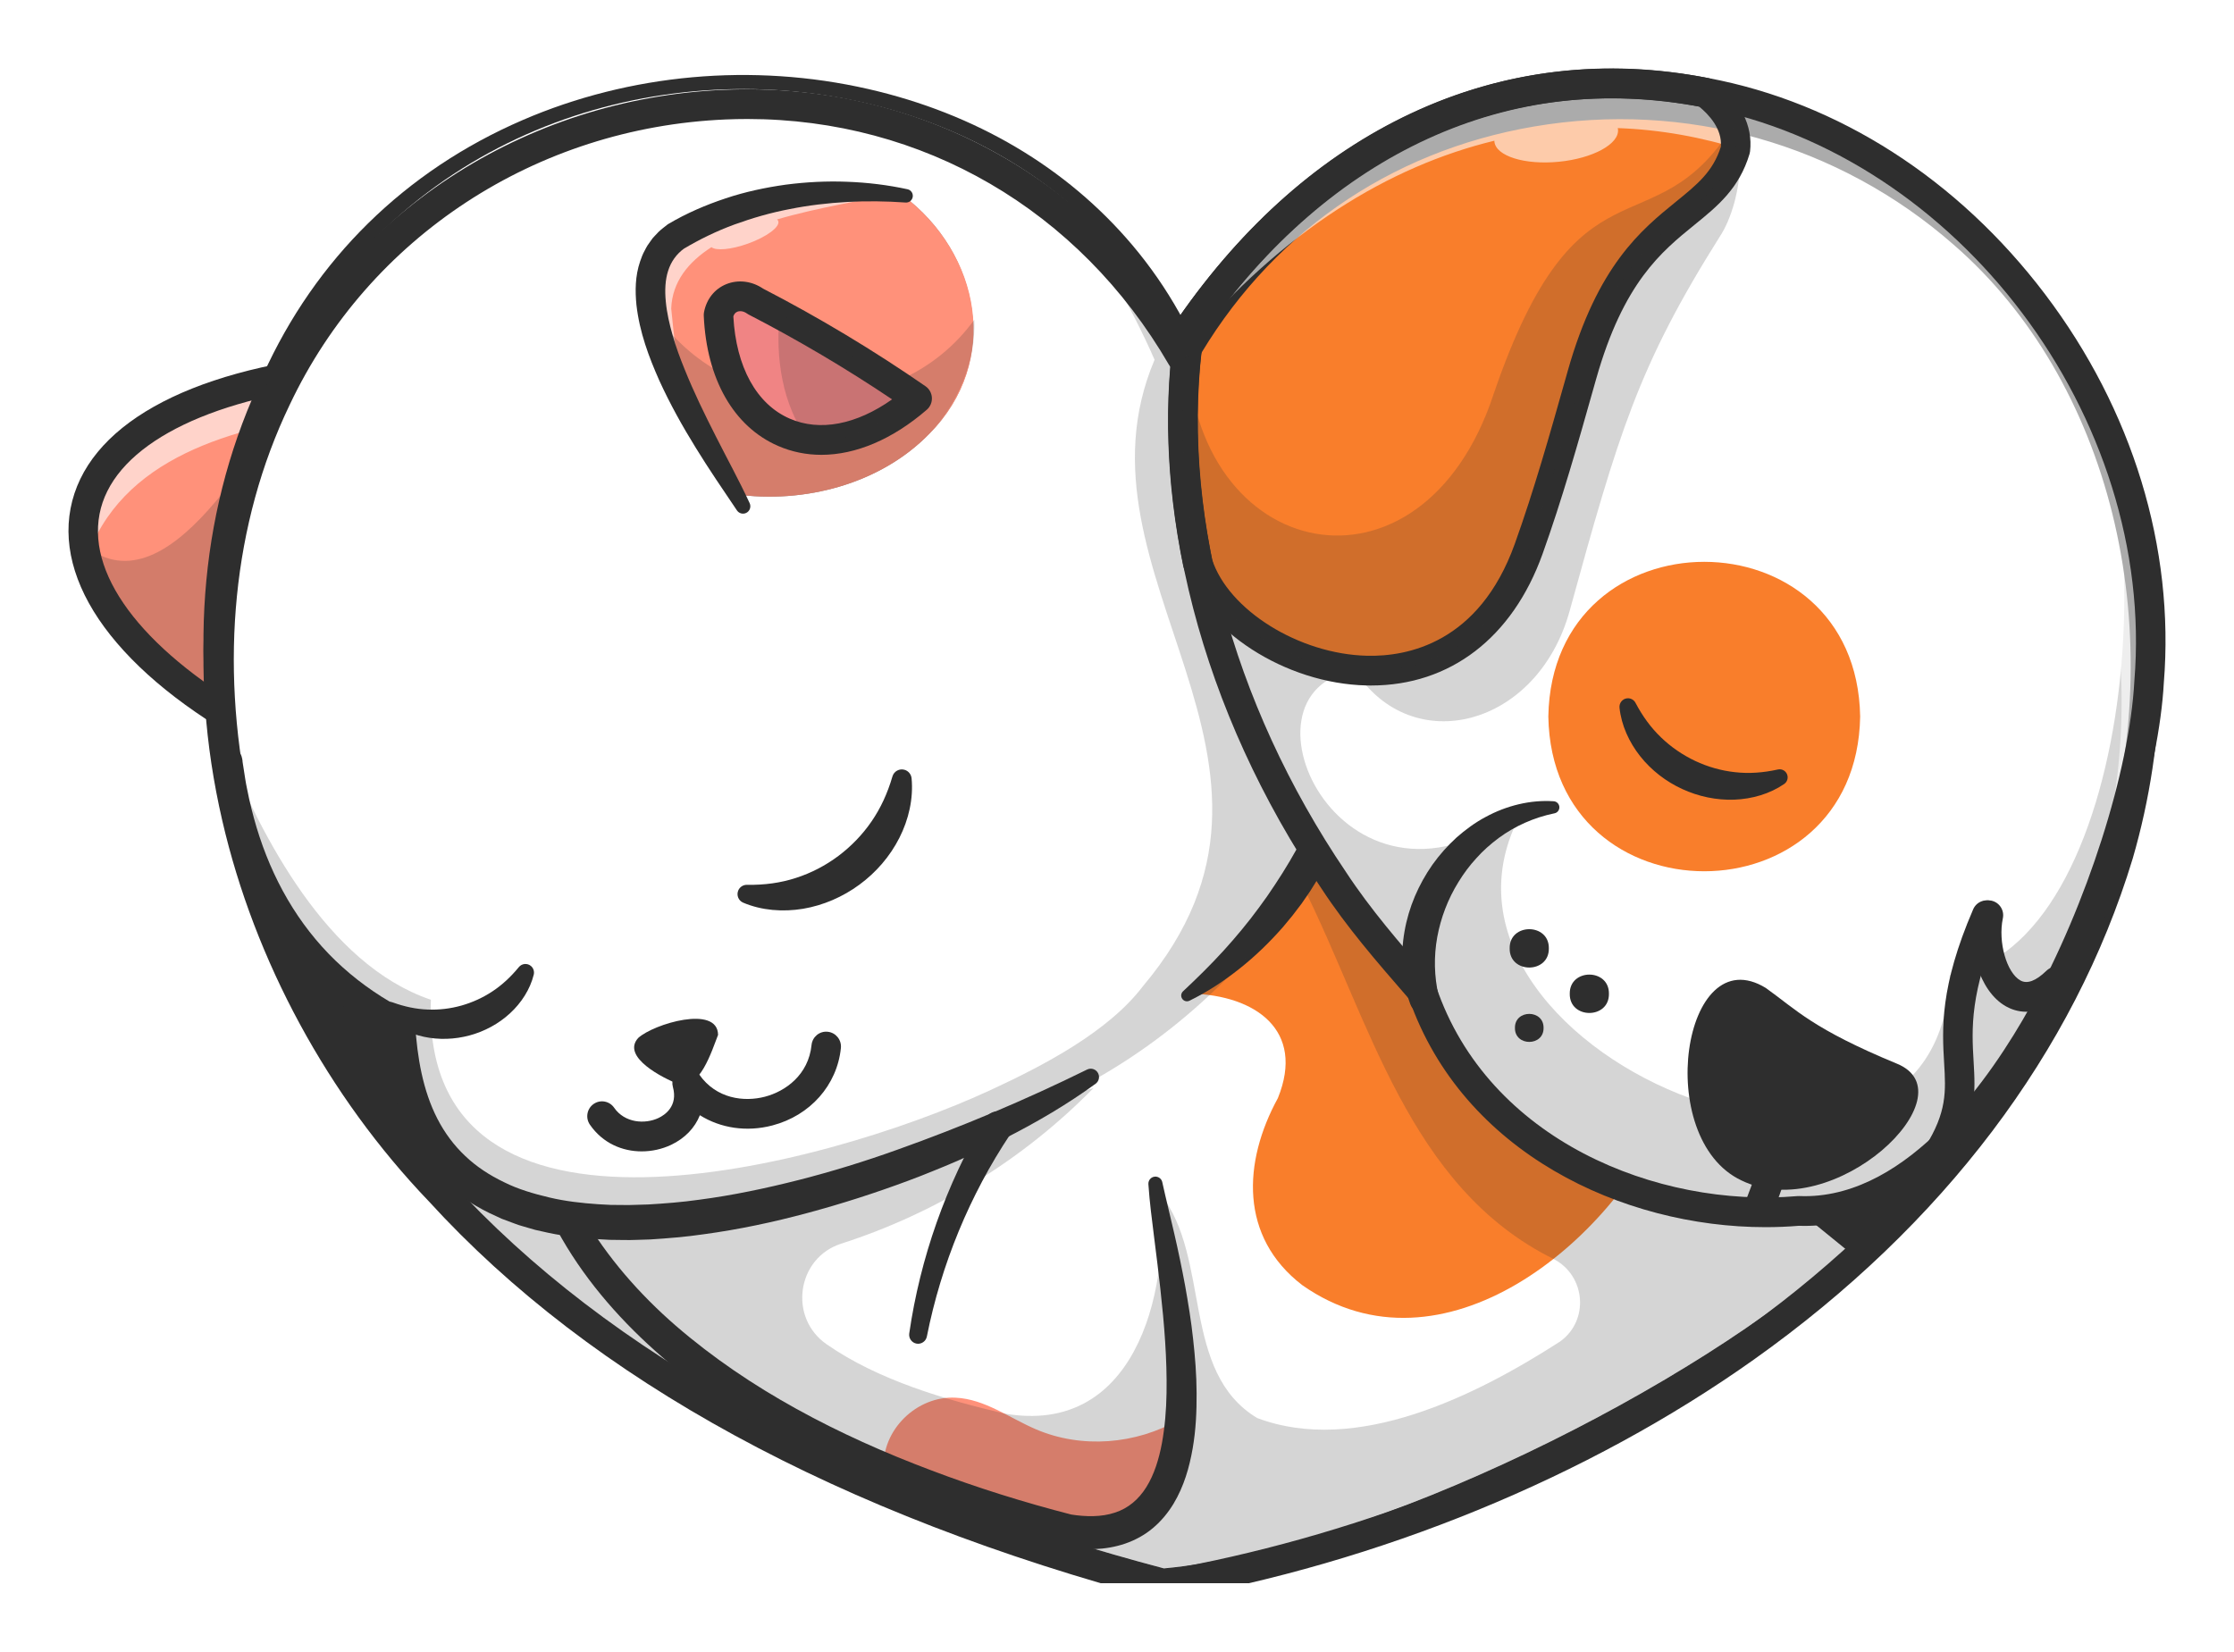 <svg width="261" height="193" viewBox="0 0 261 193" fill="none" xmlns="http://www.w3.org/2000/svg">
<g clip-path="url(#clip0_5558_12499)" filter="url(#filter0_d_5558_12499)">
<path d="M40.38 39.115C36.587 53.406 33.743 67.957 31.916 82.639C30.037 81.623 27.943 80.383 25.814 78.986V78.981C-3.494 59.784 9.744 42.243 40.38 39.115Z" fill="#FF917A"/>
<g opacity="0.212">
<path d="M40.38 39.115C36.587 53.406 33.743 67.957 31.916 82.639C30.037 81.623 27.943 80.383 25.814 78.986V78.981C18.673 74.205 10.757 67.636 9.494 59.376C19.509 68.391 30.395 46.76 35.45 39.913C37.169 39.593 38.833 39.332 40.38 39.115Z" fill="#2E2E2E"/>
</g>
<path d="M127.034 176.746C120.76 176.746 113.236 173.632 106.822 170.979C105.345 170.368 103.949 169.79 102.644 169.282C102.014 169.036 101.584 168.444 101.545 167.765C101.393 165.142 102.424 162.507 104.374 160.537C106.38 158.512 109.071 157.434 111.773 157.587C112.724 157.64 113.452 158.459 113.399 159.416C113.346 160.373 112.537 161.106 111.582 161.053C109.867 160.957 108.128 161.662 106.815 162.988C105.83 163.982 105.208 165.22 105.03 166.496C106.024 166.896 107.056 167.323 108.132 167.768C116.441 171.205 126.781 175.484 132.102 172.002C134.584 170.378 135.917 166.953 136.061 161.821C136.088 160.863 136.884 160.124 137.833 160.135C138.785 160.162 139.535 160.961 139.507 161.919C139.328 168.26 137.469 172.631 133.98 174.913C131.987 176.218 129.616 176.746 127.034 176.746Z" fill="#2E2E2E"/>
<g opacity="0.6">
<path d="M40.38 39.115C39.927 40.829 39.483 42.547 39.057 44.265C27.374 45.987 14.006 49.311 9.994 61.649C5.215 46.13 27.482 40.855 40.38 39.115Z" fill="white"/>
</g>
<path d="M31.942 84.374C31.669 84.374 31.396 84.309 31.146 84.178C23.031 79.93 16.896 75.234 12.91 70.224C8.958 65.255 7.344 60.137 8.242 55.421C10.066 45.841 21.728 39.269 40.237 37.388C40.799 37.33 41.355 37.556 41.722 37.991C42.09 38.424 42.221 39.013 42.075 39.564C38.305 53.735 35.471 68.3 33.652 82.855C33.581 83.419 33.242 83.911 32.742 84.175C32.492 84.308 32.217 84.374 31.942 84.374ZM38.1 41.129C22.875 43.114 13.048 48.624 11.628 56.074C10.19 63.628 17.23 72.443 30.554 79.916C32.287 66.883 34.821 53.858 38.1 41.129Z" fill="#2E2E2E"/>
<path d="M247.322 94.396C232.959 141.759 185.413 167.633 140.117 179.26C136.63 179.542 133.135 179.113 129.817 177.963C100.892 168.119 71.739 156.201 51.433 133.303C51.429 133.303 51.429 133.299 51.425 133.294V133.29C39.083 119.836 29.727 103.389 26.628 85.263C26.271 83.185 25.999 81.077 25.809 78.977C24.637 65.901 26.62 52.421 32.261 40.547C51.92 -1.011 112.881 -7.606 138.031 35.748C138.035 35.74 138.044 35.731 138.044 35.727C157.553 1.423 203.176 -2.92 230.545 22.356C249.869 40.174 254.648 69.792 247.322 94.396Z" fill="#2E2E2E"/>
<path d="M135.984 181C135.836 181 135.688 180.981 135.544 180.943C97.929 170.953 69.18 155.285 50.095 134.373C38.323 122.085 29.744 106.269 25.964 89.871C21.872 72.12 23.521 54.814 30.729 39.818C36.844 26.264 47.328 15.965 61.05 10.035C73.597 4.612 87.934 3.321 101.421 6.397C113.949 9.254 124.625 15.563 132.297 24.644C140.593 34.464 144.916 47.212 144.825 61.558C154.595 68.783 157.996 81.655 153.842 95.629C174.664 108.334 195.859 123.497 216.865 140.717C217.255 141.037 217.487 141.512 217.5 142.019C217.513 142.525 217.304 143.012 216.93 143.352C199.463 159.197 161.202 178.662 136.143 180.993C136.09 180.997 136.037 181 135.984 181ZM86.794 8.248C66.574 8.248 44.47 17.735 33.86 41.273C33.854 41.286 33.848 41.299 33.842 41.312C20.437 69.177 28.152 106.467 52.605 131.994C71.216 152.385 99.308 167.687 136.128 177.508C159.837 175.18 195.5 157.269 213.105 142.114C192.355 125.214 171.435 110.343 150.902 97.896C150.212 97.478 149.902 96.633 150.156 95.862C153.597 85.432 153.291 71.554 142.12 63.882C141.639 63.552 141.356 62.999 141.367 62.414C141.984 30.594 120.744 14.363 100.661 9.784C96.262 8.78 91.58 8.248 86.794 8.248Z" fill="#2E2E2E"/>
<path d="M215.751 142.062C198.147 158.024 160.246 176.991 135.984 179.265C104.784 171.009 73.209 157.108 51.438 133.303C51.433 133.303 51.433 133.299 51.429 133.294V133.29C48.287 128.474 47.132 121.876 46.753 115.715C34.924 110.014 28.21 97.966 26.633 85.268C26.533 84.695 26.417 83.979 26.339 83.402H26.335C24.236 68.951 25.995 53.775 32.265 40.556C57.367 -13.419 144.327 -1.397 143.064 62.447C154.126 70.035 155.906 83.853 151.765 96.409C174.17 109.988 195.454 125.424 215.751 142.062Z" fill="white"/>
<path d="M108.559 46.681C102.845 52.564 93.933 54.885 85.909 53.757C82.185 46.79 70.524 29.627 78.936 23.627C86.995 18.82 97.031 17.666 105.452 18.824C114.484 25.51 116.932 38.339 108.559 46.681Z" fill="#8C8C8C"/>
<path d="M194.898 125.68C188.473 141.186 168.447 157.607 152.153 146.175C144.792 140.535 145.21 131.784 149.296 124.314C152.515 116.379 146.671 112.3 139.147 112.101C144.323 107.693 148.809 102.526 152.433 96.808C167.025 105.689 181.147 115.35 194.898 125.68Z" fill="#F97E2B"/>
<path d="M137.759 161.872C137.135 183.985 115.937 172.614 103.241 167.664C102.978 163.074 107.141 159.069 111.653 159.321C115.036 159.473 117.923 161.685 121.039 163.017C126.37 165.295 132.717 164.792 137.759 161.872Z" fill="#FF917A"/>
<path d="M156.954 92.213C156.22 94.455 155.204 96.598 154.005 98.625C153.701 99.129 153.389 99.629 153.071 100.124L152.073 101.58L151.003 102.982L149.88 104.339C148.331 106.102 146.646 107.74 144.817 109.186C142.994 110.637 141.043 111.92 138.965 112.935C138.632 113.098 138.231 112.957 138.069 112.622C137.937 112.349 138.005 112.031 138.215 111.835L138.217 111.832C139.858 110.294 141.437 108.743 142.92 107.12C144.397 105.492 145.798 103.814 147.083 102.057L148.038 100.735L148.949 99.385L149.832 98.019C150.107 97.552 150.389 97.088 150.678 96.63C151.782 94.764 152.788 92.845 153.766 90.895L153.77 90.886C154.2 90.028 155.24 89.684 156.092 90.116C156.865 90.509 157.218 91.409 156.954 92.213Z" fill="#2E2E2E"/>
<path d="M107.128 42.564C101.078 38.378 94.765 34.586 88.231 31.215C86.568 30.022 84.314 30.681 83.918 32.816C84.547 47.046 96.221 51.987 107.128 42.564Z" fill="#FFA86E"/>
<g opacity="0.2">
<path d="M210.119 137.494C192.011 122.99 173.14 109.454 153.377 97.389C152.976 96.561 152.58 95.736 152.183 94.903C155.889 82.63 153.597 69.74 143.069 62.439C143.073 57.363 142.491 52.213 141.345 47.154C141.522 58.673 143.172 70.174 146.111 81.302C140.216 68.278 139.91 54.1 139.333 40.074C136.868 31.258 129.227 23.64 123.319 18.585C127.93 24.516 131.817 31.05 134.89 38.035C124.172 63.306 155.678 84.938 133.536 111.229C129.46 116.604 121.798 120.565 115.691 123.39C96.26 132.379 49.119 145.03 50.339 112.821C38.105 108.665 30.529 93.55 26.335 83.389C26.413 83.966 26.534 84.682 26.628 85.254C29.313 103.363 39.333 119.81 51.425 133.281V133.286C51.429 133.29 51.429 133.294 51.434 133.294C73.196 157.091 104.793 171.004 135.98 179.256C160.16 177.017 198.156 158.015 215.747 142.058C213.881 140.526 212.002 139.008 210.119 137.494ZM182.233 152.778C172.446 159.082 158.462 166.071 146.874 161.694C137.928 156.297 141.5 143.073 135.596 135.542C136.665 147.542 132.381 163.807 117.329 161.169C110.528 159.581 102.612 157.282 96.562 153.069C92.088 149.954 93.093 142.991 98.272 141.325C109.356 137.763 119.583 131.494 127.749 123.142C126.383 123.52 125.03 123.919 123.676 124.331C135.165 118.895 145.107 110.105 152.166 99.433C160.048 115.155 164.53 134.7 181.487 143.103C185.271 145.047 185.706 150.323 182.233 152.778Z" fill="#2E2E2E"/>
</g>
<path d="M251.08 75.675C249.317 96.031 240.198 115.502 226.706 130.674C222.732 135.494 216.406 136.869 209.981 137.39C192.006 138.895 172.433 129.876 166.236 112.166C162.931 107.815 158.837 103.724 155.79 98.856C143.383 80.209 134.85 55.974 139.393 33.679C153.527 13.215 175.635 2.034 199.229 6.833L199.233 6.837C231.084 11.297 253.683 43.788 251.08 75.675Z" fill="white"/>
<g opacity="0.2">
<path d="M251.08 75.675C247.296 107.979 227.611 150.023 189.615 134.756C179.07 131.19 169.58 122.249 166.068 111.663C149.098 94.409 129.981 54.209 141.354 30.998C136.95 51.454 151.765 67.332 167.585 47.87C174.476 38.638 177.855 26.468 187.072 19.601C191.808 16.139 198.885 13.444 199.669 6.846C204.913 9.7 203.681 19.51 200.897 23.692C191.347 38.859 189.068 46.76 183.392 67.354C179.63 81.012 164.956 84.656 158.32 74.365C143.082 76.677 157.195 106.882 178.186 90.205C161.233 118.479 226.4 144.956 227.801 109.94C249.227 107.003 254.049 53.584 240.906 35.028C248.279 46.582 252.119 61.437 251.08 75.675Z" fill="#2E2E2E"/>
</g>
<path d="M202.724 13.488C200.061 22.334 190.356 20.152 184.792 39.818C182.862 46.647 180.961 53.471 178.565 60.152C170.222 83.389 143.637 73.844 139.897 61.766C138.164 53.28 137.665 44.673 138.699 36.347C152.002 10.468 179.341 2.724 199.225 6.833C201.379 8.481 203.025 10.742 202.724 13.488Z" fill="#F97E2B"/>
<g filter="url(#filter1_d_5558_12499)">
<path d="M135.984 180.996C135.836 180.996 135.688 180.976 135.545 180.938C97.928 170.948 69.18 155.28 50.095 134.369C38.323 122.081 29.744 106.266 25.964 89.867C21.871 72.11 23.522 54.795 30.74 39.795C40.569 19.014 61.224 5.482 84.64 4.492C106.467 3.562 126.232 13.955 138.046 32.411C147.199 17.846 161.512 8.282 178.645 5.362C197.374 2.168 216.281 7.496 230.515 19.981C249.729 36.681 257.229 66.552 249.171 94.306C249.169 94.313 249.167 94.32 249.165 94.326C242.308 116.928 227.007 137.168 204.916 152.857C185.511 166.639 161.136 176.623 136.28 180.97C136.181 180.987 136.082 180.996 135.984 180.996ZM87.311 7.905C86.472 7.905 85.63 7.923 84.785 7.959C62.649 8.896 43.131 21.671 33.847 41.297C20.437 69.173 28.153 106.463 52.606 131.99C71.203 152.367 99.271 167.663 136.06 177.485C177.231 170.183 230.543 143.805 245.865 93.321C253.547 66.853 246.471 38.433 228.256 22.602C214.799 10.799 196.927 5.764 179.22 8.783C162.17 11.69 148.085 21.574 139.557 36.613C139.252 37.151 138.685 37.485 138.069 37.488C138.066 37.488 138.064 37.488 138.06 37.488C137.448 37.488 136.88 37.161 136.572 36.627C126.065 18.509 107.784 7.905 87.311 7.905Z" fill="#2E2E2E"/>
</g>
<path d="M108.585 46.681C102.87 52.564 93.958 54.885 85.934 53.757C82.37 47.354 70.511 29.046 78.962 23.627C87.059 18.833 96.837 17.666 105.477 18.824C114.566 25.666 116.966 38.2 108.585 46.681Z" fill="#FF917A"/>
<g opacity="0.6">
<path d="M90.925 21.835C91.157 22.503 89.572 23.683 87.378 24.468C85.43 25.167 83.655 25.323 83.12 24.881C80.401 26.629 78.54 28.933 78.419 32.048C78.742 35.519 79.186 38.981 79.755 42.421C77.79 36.824 72.593 27.996 78.962 23.636C86.572 19.093 95.95 17.818 104.06 18.659C100.819 19.449 95.644 20.217 90.783 21.64C90.852 21.696 90.899 21.761 90.925 21.835Z" fill="white"/>
</g>
<g opacity="0.2">
<path d="M108.585 46.681C102.871 52.565 93.959 54.886 85.935 53.758C81.789 46.985 77.954 39.961 76.307 32.165C84.586 45.263 104.762 45.94 113.829 33.354C114.015 38.209 111.972 43.159 108.585 46.681Z" fill="#2E2E2E"/>
</g>
<path d="M180.893 79.728C181.302 55.623 216.919 55.623 217.324 79.728C216.919 103.836 181.302 103.832 180.893 79.728Z" fill="#F97E2B"/>
<path d="M86.089 55.629C84.479 53.239 82.815 50.814 81.274 48.302C79.723 45.795 78.275 43.199 77.026 40.46C75.808 37.714 74.716 34.831 74.353 31.606C74.199 30.002 74.198 28.273 74.782 26.555C74.934 26.13 75.078 25.703 75.309 25.3C75.418 25.098 75.515 24.889 75.639 24.695L76.037 24.128L76.239 23.847C76.313 23.759 76.394 23.677 76.471 23.592L76.945 23.092C77.273 22.776 77.64 22.514 77.991 22.231C78.009 22.216 78.028 22.203 78.048 22.192L78.099 22.161C80.208 20.914 82.46 19.947 84.759 19.183C87.058 18.41 89.428 17.91 91.804 17.577C94.185 17.268 96.582 17.144 98.964 17.239C101.345 17.325 103.714 17.61 106.03 18.115C106.451 18.207 106.718 18.625 106.628 19.048C106.545 19.434 106.191 19.693 105.811 19.665H105.806C103.524 19.503 101.244 19.477 98.981 19.597C96.719 19.728 94.471 19.988 92.267 20.43C90.059 20.849 87.902 21.473 85.811 22.231C83.72 22.997 81.72 23.972 79.826 25.102L79.934 25.032C79.022 25.695 78.405 26.566 78.061 27.635C77.712 28.7 77.658 29.966 77.788 31.258C77.909 32.556 78.215 33.886 78.593 35.212C78.972 36.541 79.459 37.863 79.994 39.172C81.048 41.803 82.314 44.386 83.621 46.966C84.926 49.553 86.329 52.096 87.583 54.793C87.782 55.224 87.598 55.737 87.17 55.939C86.783 56.121 86.33 55.987 86.098 55.642L86.089 55.629Z" fill="#2E2E2E"/>
<path d="M107.154 42.568C88.322 58.291 79.548 31.358 86.141 30.599C93.666 33.141 100.418 38.304 107.154 42.568Z" fill="#F08484"/>
<path d="M95.962 49.147C94.203 49.147 92.499 48.802 90.89 48.101C85.709 45.842 82.548 40.3 82.221 32.892C82.215 32.759 82.224 32.627 82.248 32.495C82.534 30.961 83.481 29.761 84.851 29.205C86.24 28.64 87.835 28.836 89.143 29.721C95.682 33.102 102.07 36.94 108.13 41.133C108.571 41.438 108.846 41.932 108.874 42.471C108.903 43.008 108.682 43.529 108.276 43.88C104.265 47.347 99.977 49.147 95.962 49.147ZM85.677 32.974C85.995 38.883 88.386 43.229 92.261 44.916C95.775 46.449 100.05 45.621 104.226 42.665C98.843 39.051 93.216 35.724 87.471 32.759C87.397 32.721 87.326 32.677 87.257 32.628C86.897 32.37 86.468 32.292 86.141 32.425C85.916 32.516 85.76 32.7 85.677 32.974Z" fill="#2E2E2E"/>
<path d="M205.335 139.286C205.128 139.286 204.918 139.248 204.714 139.169C203.826 138.823 203.385 137.818 203.728 136.924C204.285 135.474 204.811 134.105 205.558 131.851C205.859 130.941 206.838 130.453 207.738 130.754C208.641 131.057 209.129 132.04 208.828 132.949C208.111 135.118 207.616 136.427 206.944 138.176C206.679 138.865 206.026 139.286 205.335 139.286Z" fill="#2E2E2E"/>
<path d="M74.969 130.538C72.737 130.538 70.437 129.613 68.919 127.417C68.376 126.63 68.568 125.549 69.349 125.002C70.131 124.454 71.205 124.649 71.749 125.435C72.985 127.222 75.343 127.388 76.935 126.636C77.647 126.299 79.235 125.272 78.615 123.009C78.391 122.195 78.782 121.338 79.541 120.977C80.299 120.617 81.206 120.859 81.687 121.55C83.69 124.425 86.967 124.779 89.365 124.151C91.764 123.522 94.455 121.605 94.813 118.109C94.91 117.156 95.748 116.459 96.704 116.561C97.651 116.659 98.339 117.511 98.242 118.465C97.798 122.801 94.654 126.351 90.233 127.509C87.217 128.3 84.182 127.826 81.767 126.312C81.183 127.783 80.028 129.008 78.399 129.778C77.367 130.266 76.178 130.538 74.969 130.538Z" fill="#2E2E2E"/>
<path d="M128 122.635C124.661 125.066 121.092 127.15 117.423 129.012C115.596 129.962 113.722 130.811 111.844 131.652C110.898 132.056 109.952 132.461 108.995 132.839C108.043 133.229 107.085 133.604 106.12 133.963C102.263 135.399 98.338 136.663 94.351 137.732C90.366 138.808 86.312 139.67 82.19 140.226C80.134 140.528 78.05 140.697 75.963 140.829L74.39 140.879C73.866 140.898 73.341 140.908 72.813 140.894L71.233 140.874L69.648 140.785C67.536 140.636 65.413 140.389 63.311 139.885L62.522 139.708L61.74 139.482L60.958 139.253C60.697 139.182 60.438 139.097 60.182 138.996L58.644 138.423L57.141 137.728C55.167 136.752 53.272 135.504 51.657 133.911C50.04 132.326 48.712 130.443 47.734 128.431C46.752 126.417 46.106 124.29 45.692 122.162C45.275 120.031 45.11 117.89 45.056 115.771V115.771L46.002 117.259C43.038 115.749 40.239 113.867 37.746 111.624C35.247 109.387 33.075 106.781 31.29 103.946C29.502 101.109 28.101 98.047 27.054 94.887C26.532 93.306 26.098 91.701 25.736 90.083C25.579 89.273 25.384 88.454 25.259 87.652L25.072 86.45L24.979 85.848L24.932 85.548C24.914 85.392 24.899 85.214 24.888 85.047C24.83 84.095 25.549 83.275 26.496 83.215C27.385 83.159 28.159 83.796 28.297 84.665L28.333 84.896C28.338 84.929 28.336 84.951 28.336 84.994L28.381 85.288L28.473 85.873L28.655 87.046C28.775 87.827 28.956 88.568 29.103 89.33C29.44 90.838 29.843 92.328 30.325 93.788C31.291 96.707 32.576 99.507 34.2 102.084C35.822 104.661 37.783 107.012 40.044 109.036C42.301 111.065 44.839 112.776 47.556 114.161C48.124 114.45 48.464 115.012 48.5 115.609L48.501 115.649V115.65C48.739 119.56 49.408 123.441 51.101 126.726C51.942 128.364 53.031 129.832 54.348 131.072C55.655 132.322 57.205 133.332 58.879 134.134C60.531 134.964 62.357 135.494 64.201 135.929C66.051 136.368 67.975 136.585 69.908 136.715L71.363 136.792L72.826 136.804C73.313 136.816 73.803 136.805 74.293 136.785L75.763 136.74C77.725 136.621 79.691 136.473 81.653 136.192C85.579 135.681 89.483 134.855 93.351 133.873C97.219 132.884 101.049 131.703 104.819 130.349C112.369 127.657 119.776 124.54 127.004 120.978L127.009 120.976C127.488 120.74 128.066 120.939 128.3 121.421C128.511 121.851 128.375 122.363 128 122.635Z" fill="#2E2E2E"/>
<path d="M135.794 134.153C136.225 136.125 136.739 138.133 137.192 140.149C137.658 142.166 138.084 144.2 138.462 146.249C138.826 148.301 139.169 150.366 139.391 152.457C139.625 154.547 139.794 156.657 139.8 158.792C139.812 160.926 139.719 163.089 139.338 165.267C138.955 167.435 138.34 169.659 137.095 171.727C136.471 172.753 135.678 173.726 134.715 174.538C133.757 175.355 132.619 175.97 131.449 176.372C129.082 177.179 126.676 177.128 124.464 176.804C124.416 176.797 124.369 176.787 124.323 176.776L124.295 176.769C118.564 175.334 112.902 173.599 107.351 171.527C101.807 169.437 96.382 166.982 91.173 164.084C85.974 161.177 80.964 157.829 76.482 153.793C72.004 149.775 67.992 145.099 65.079 139.721C64.623 138.88 64.931 137.825 65.767 137.366C66.587 136.916 67.609 137.206 68.079 138.01L68.083 138.017C70.92 142.892 74.686 147.208 78.977 150.932C83.281 154.648 88.043 157.864 93.062 160.635C98.083 163.41 103.351 165.759 108.743 167.789C114.129 169.836 119.649 171.557 125.24 172.996L125.071 172.961C126.891 173.254 128.703 173.266 130.242 172.753C131.788 172.262 133.025 171.219 133.933 169.76C134.843 168.304 135.403 166.494 135.752 164.618C136.094 162.733 136.256 160.764 136.288 158.774C136.355 154.791 136.022 150.735 135.574 146.679C135.354 144.647 135.089 142.615 134.836 140.571C134.583 138.524 134.306 136.483 134.167 134.369C134.137 133.913 134.481 133.518 134.934 133.488C135.346 133.461 135.706 133.743 135.793 134.137L135.794 134.153Z" fill="#2E2E2E"/>
<g opacity="0.6">
<path d="M251.079 75.675C250.584 86.482 246.21 98.864 241.655 108.439C262.124 58.617 228.778 12.377 189.002 10.967C189.02 11.019 189.028 11.076 189.033 11.128C189.196 12.824 186.098 14.512 182.112 14.902C178.121 15.293 174.755 14.234 174.592 12.542C174.587 12.507 174.587 12.477 174.587 12.442C162.258 15.431 149.851 23.002 138.703 36.308C149.791 13.813 175.816 2.091 199.224 6.828L199.229 6.833C231.084 11.297 253.682 43.788 251.079 75.675Z" fill="white"/>
</g>
<path d="M118.022 128.556C113.303 135.64 109.965 143.717 108.286 152.172C108.174 152.742 107.624 153.111 107.057 152.998C106.51 152.888 106.149 152.363 106.227 151.814C107.506 143.008 110.527 134.421 115.108 126.701L115.109 126.699C115.598 125.876 116.656 125.607 117.474 126.099C118.292 126.591 118.558 127.657 118.07 128.48C118.056 128.504 118.038 128.532 118.022 128.556Z" fill="#2E2E2E"/>
<path d="M74.566 117.281C72.519 119.52 77.579 122.023 79.199 122.652C81.733 123.511 83.181 118.722 83.892 116.925C83.857 113.385 76.372 115.641 74.566 117.281Z" fill="#2E2E2E"/>
<path d="M206.27 139.393C189.572 139.394 170.908 130.682 164.64 112.747L164.257 112.305C160.869 108.403 157.366 104.368 154.396 99.839C140.361 79.12 134.128 55.113 137.31 33.992C137.349 33.729 137.448 33.479 137.6 33.26C145.257 22.199 154.436 14.114 164.882 9.228C175.697 4.169 187.369 2.787 199.573 5.12C214.769 7.969 228.746 16.939 238.926 30.378C249.154 43.882 254.081 60.01 252.801 75.794C251.722 95.641 234.514 140.075 210.161 139.233C208.88 139.34 207.58 139.393 206.27 139.393ZM140.659 34.912C137.746 55.078 143.783 78.012 157.258 97.904C160.114 102.26 163.54 106.204 166.853 110.02L167.457 110.717C167.605 110.887 167.718 111.084 167.79 111.298C173.866 129.223 193.604 137.176 209.972 135.765C210.044 135.759 210.115 135.757 210.188 135.759C210.403 135.768 210.62 135.773 210.834 135.773C223.054 135.773 232.591 121.922 237.232 113.563C243.806 101.723 248.793 86.104 249.359 75.582C249.36 75.565 249.36 75.549 249.362 75.533C251.866 44.806 228.773 14.123 198.935 8.53C176.264 4.198 155.582 13.563 140.659 34.912Z" fill="#2E2E2E"/>
<path d="M164.769 113.338C163.771 110.635 163.594 107.646 164.092 104.833C164.58 102.008 165.737 99.343 167.356 97.036C168.173 95.886 169.115 94.83 170.149 93.881C171.201 92.952 172.336 92.115 173.571 91.46C176.02 90.126 178.822 89.441 181.525 89.627C181.914 89.654 182.208 89.993 182.182 90.384C182.159 90.71 181.922 90.97 181.62 91.033L181.612 91.034C179.194 91.533 176.988 92.528 175.09 93.922C174.148 94.627 173.263 95.402 172.486 96.279C171.692 97.138 170.994 98.082 170.386 99.075C169.159 101.056 168.322 103.262 167.911 105.518C167.505 107.779 167.557 110.087 168.066 112.322L168.071 112.345C168.284 113.281 167.703 114.213 166.773 114.427C165.918 114.623 165.066 114.144 164.769 113.338Z" fill="#2E2E2E"/>
<path d="M191.09 78.152C191.906 79.694 192.88 81.034 194.059 82.165C195.231 83.296 196.582 84.219 198.045 84.913C199.509 85.602 201.084 86.055 202.705 86.229C204.33 86.415 205.988 86.296 207.69 85.919L207.718 85.913C208.222 85.801 208.721 86.122 208.831 86.63C208.916 87.016 208.751 87.399 208.446 87.61C206.767 88.764 204.694 89.361 202.617 89.441C200.534 89.516 198.434 89.072 196.537 88.197C194.637 87.325 192.93 86.011 191.626 84.367C190.326 82.727 189.425 80.744 189.209 78.7C189.151 78.15 189.547 77.657 190.092 77.598C190.508 77.554 190.89 77.773 191.075 78.122L191.09 78.152Z" fill="#2E2E2E"/>
<path d="M160.174 76.101C160 76.101 159.826 76.1 159.65 76.095C150.157 75.881 140.568 69.685 138.277 62.283C138.26 62.229 138.246 62.173 138.234 62.117C136.239 52.348 135.926 42.884 137.306 33.989C137.347 33.728 137.446 33.48 137.596 33.264C153.255 10.664 175.844 0.405 199.581 5.127C199.836 5.178 200.077 5.286 200.285 5.444C203.329 7.758 204.812 10.686 204.461 13.691C204.449 13.792 204.429 13.893 204.399 13.991C203.183 18.037 200.66 20.087 197.987 22.258C194.088 25.424 189.667 29.014 186.476 40.294L186.171 41.37C184.368 47.757 182.502 54.361 180.212 60.743C176.697 70.529 169.411 76.101 160.174 76.101ZM141.593 61.329C143.494 67.281 151.773 72.446 159.728 72.625C164.38 72.736 172.799 71.174 176.97 59.561C179.219 53.293 181.068 46.748 182.856 40.419L183.16 39.343C186.652 27.001 191.737 22.873 195.823 19.555C198.315 17.53 200.129 16.059 201.052 13.141C201.215 11.064 199.657 9.391 198.511 8.453C176.443 4.23 155.395 13.857 140.652 34.92C139.41 43.263 139.726 52.145 141.593 61.329Z" fill="#2E2E2E"/>
<path d="M236.737 114.224C235.738 114.224 234.931 113.912 234.377 113.603C231.127 111.791 229.812 106.443 230.621 102.584C230.819 101.646 231.732 101.048 232.664 101.245C233.596 101.443 234.191 102.364 233.995 103.301C233.415 106.067 234.432 109.665 236.048 110.567C236.835 111.007 237.856 110.627 239.08 109.437C239.765 108.773 240.856 108.792 241.517 109.482C242.178 110.172 242.158 111.272 241.473 111.936C239.662 113.694 238.036 114.224 236.737 114.224Z" fill="#2E2E2E"/>
<path d="M226.372 132.67C226.058 132.67 225.739 132.583 225.452 132.401C224.647 131.889 224.408 130.816 224.916 130.007C227.471 125.939 227.331 123.541 227.135 120.222C226.902 116.257 226.613 111.324 230.528 102.251C230.908 101.372 231.924 100.969 232.796 101.35C233.669 101.732 234.07 102.754 233.69 103.633C230.102 111.946 230.355 116.234 230.577 120.017C230.784 123.53 230.979 126.849 227.83 131.861C227.503 132.384 226.944 132.67 226.372 132.67Z" fill="#2E2E2E"/>
<path d="M206.305 111.446C209.908 114.023 211.773 116.218 221.642 120.301C230.287 123.876 214.29 139.19 203.465 133.937C193.062 129.043 196.604 105.489 206.305 111.446Z" fill="#2E2E2E"/>
<path d="M176.376 106.817C176.333 103.828 180.996 103.828 180.953 106.817C180.996 109.802 176.333 109.802 176.376 106.817Z" fill="#2E2E2E"/>
<path d="M183.396 112.123C183.353 109.134 188.016 109.134 187.973 112.123C188.016 115.112 183.353 115.112 183.396 112.123Z" fill="#2E2E2E"/>
<path d="M176.992 116.11C176.962 113.928 180.367 113.928 180.336 116.11C180.367 118.292 176.962 118.292 176.992 116.11Z" fill="#2E2E2E"/>
<g opacity="0.2">
<path d="M107.154 42.568C103.112 45.614 99.281 47.866 94.394 47.436C91.377 43.211 90.58 37.822 91.089 32.716C96.618 35.696 101.983 38.989 107.154 42.568Z" fill="#2E2E2E"/>
</g>
<g opacity="0.2">
<path d="M202.724 13.488C200.061 22.334 190.356 20.152 184.792 39.818C182.862 46.647 180.961 53.471 178.565 60.152C170.222 83.389 143.637 73.844 139.897 61.766C138.164 53.28 137.665 44.673 138.699 36.347C139.194 61.948 166.12 67.51 174.497 42.056C184.392 13.071 193.006 25.583 202.396 10.824C202.702 11.661 202.832 12.555 202.724 13.488Z" fill="#2E2E2E"/>
</g>
<path d="M106.502 86.95C106.725 89.308 106.167 91.758 105.072 93.909C103.977 96.069 102.351 97.948 100.405 99.374C98.463 100.802 96.195 101.79 93.825 102.19C91.462 102.582 88.985 102.391 86.825 101.476C86.276 101.244 86.019 100.608 86.249 100.056C86.424 99.636 86.832 99.385 87.257 99.391L87.291 99.392C89.3 99.422 91.199 99.172 92.991 98.584C94.781 98.011 96.455 97.133 97.95 96.016C99.442 94.894 100.756 93.538 101.82 91.988C102.888 90.436 103.687 88.698 104.252 86.768L104.262 86.732C104.442 86.121 105.078 85.772 105.685 85.952C106.147 86.089 106.458 86.496 106.502 86.95Z" fill="#2E2E2E"/>
<path d="M62.358 109.889C61.933 111.609 60.908 113.189 59.58 114.41C58.248 115.636 56.609 116.517 54.869 116.986C53.13 117.458 51.278 117.526 49.518 117.147C47.765 116.767 46.095 115.93 44.865 114.675C44.501 114.303 44.505 113.704 44.875 113.337C45.141 113.075 45.521 113.003 45.851 113.12L45.889 113.134C47.268 113.631 48.609 113.914 49.958 113.965C51.303 114.022 52.639 113.857 53.92 113.497C55.2 113.132 56.422 112.577 57.539 111.835C58.662 111.092 59.661 110.163 60.592 109.037L60.621 109.002C60.974 108.576 61.604 108.517 62.028 108.873C62.332 109.128 62.447 109.527 62.358 109.889Z" fill="#2E2E2E"/>
</g>
<defs>
<filter id="filter0_d_5558_12499" x="0" y="0" width="261" height="193" filterUnits="userSpaceOnUse" color-interpolation-filters="sRGB">
<feFlood flood-opacity="0" result="BackgroundImageFix"/>
<feColorMatrix in="SourceAlpha" type="matrix" values="0 0 0 0 0 0 0 0 0 0 0 0 0 0 0 0 0 0 127 0" result="hardAlpha"/>
<feOffset dy="4"/>
<feGaussianBlur stdDeviation="4"/>
<feComposite in2="hardAlpha" operator="out"/>
<feColorMatrix type="matrix" values="0 0 0 0 0 0 0 0 0 0 0 0 0 0 0 0 0 0 0.16 0"/>
<feBlend mode="normal" in2="BackgroundImageFix" result="effect1_dropShadow_5558_12499"/>
<feBlend mode="normal" in="SourceGraphic" in2="effect1_dropShadow_5558_12499" result="shape"/>
</filter>
<filter id="filter1_d_5558_12499" x="19.768" y="2.434" width="236.603" height="184.562" filterUnits="userSpaceOnUse" color-interpolation-filters="sRGB">
<feFlood flood-opacity="0" result="BackgroundImageFix"/>
<feColorMatrix in="SourceAlpha" type="matrix" values="0 0 0 0 0 0 0 0 0 0 0 0 0 0 0 0 0 0 127 0" result="hardAlpha"/>
<feOffset dy="2"/>
<feGaussianBlur stdDeviation="2"/>
<feComposite in2="hardAlpha" operator="out"/>
<feColorMatrix type="matrix" values="0 0 0 0 0.227 0 0 0 0 0.004 0 0 0 0 0.463 0 0 0 0.1 0"/>
<feBlend mode="normal" in2="BackgroundImageFix" result="effect1_dropShadow_5558_12499"/>
<feBlend mode="normal" in="SourceGraphic" in2="effect1_dropShadow_5558_12499" result="shape"/>
</filter>
<clipPath id="clip0_5558_12499">
<rect width="245" height="177" fill="white" transform="translate(8 4)"/>
</clipPath>
</defs>
</svg>
